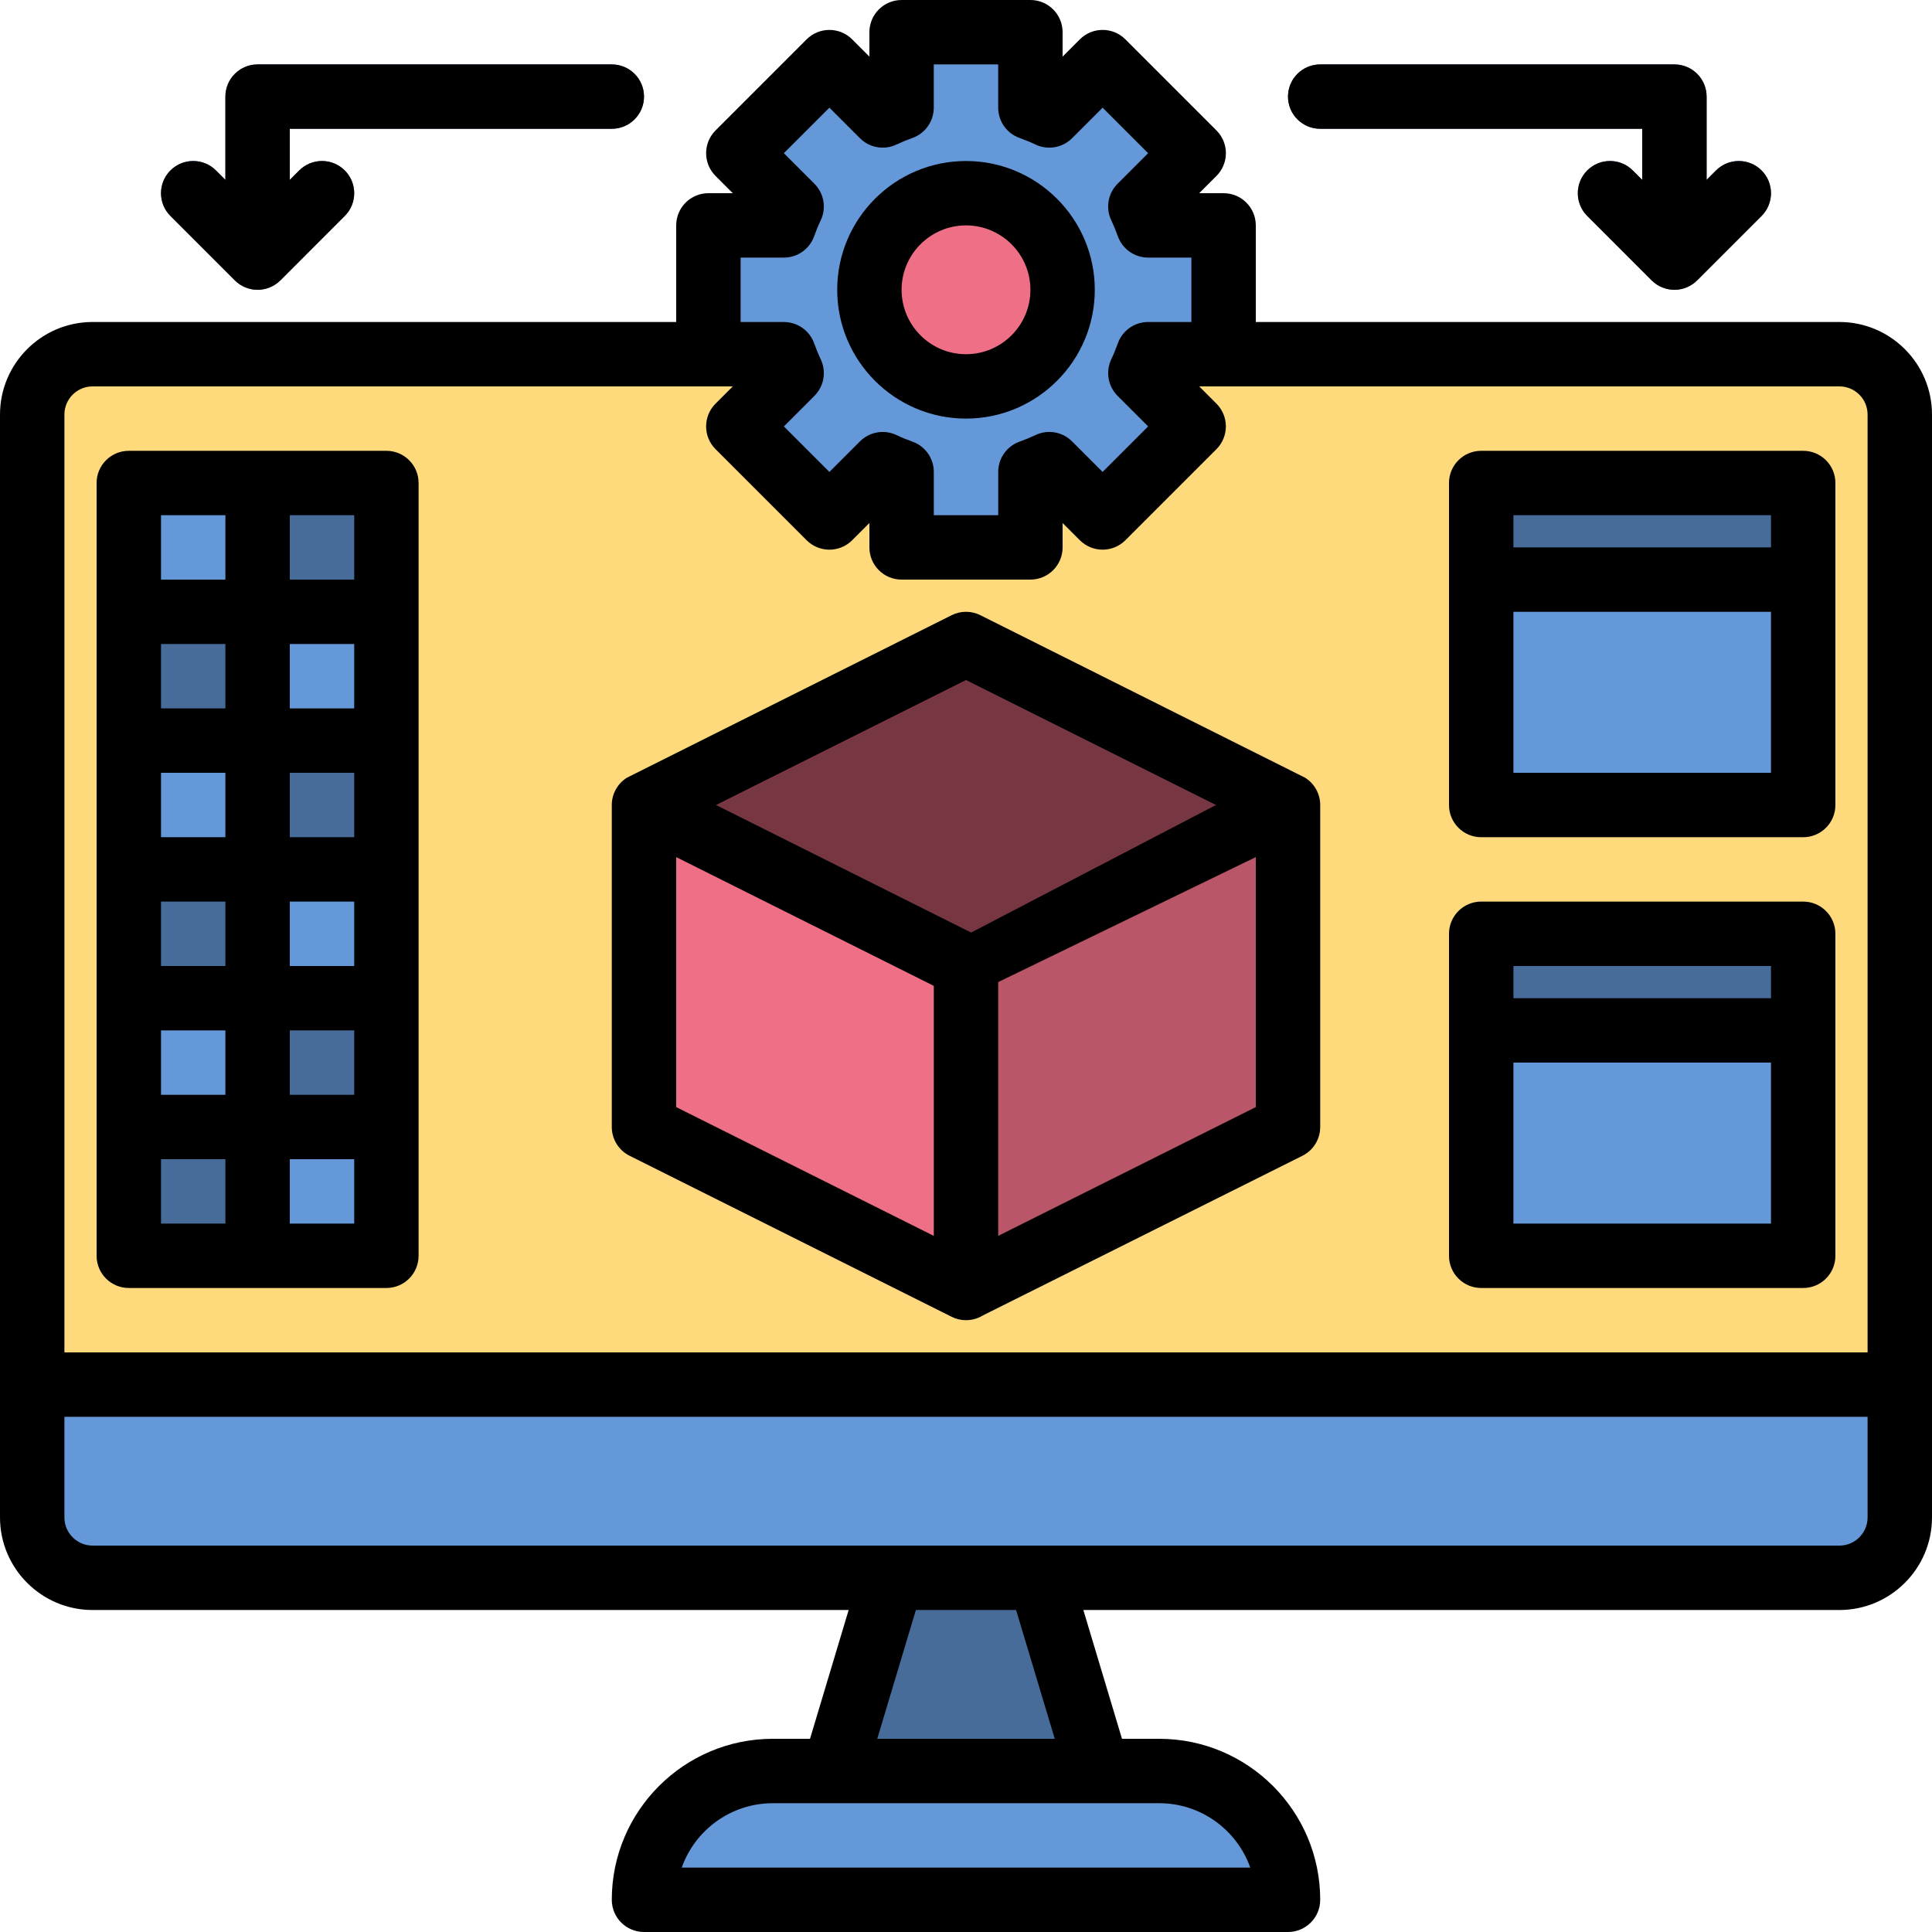 <svg width="65" height="65" viewBox="0 0 65 65" fill="none" xmlns="http://www.w3.org/2000/svg">
<path d="M37.917 62.833H27.083L30.333 52H34.667L37.917 62.833Z" fill="#476C99"/>
<path d="M61.885 53.083H3.115C1.993 53.083 1.083 52.174 1.083 51.052V13.948C1.083 12.826 1.993 11.917 3.115 11.917H61.885C63.007 11.917 63.917 12.826 63.917 13.948V51.052C63.917 52.174 63.007 53.083 61.885 53.083Z" fill="#FFDA7D"/>
<path d="M61.885 53.083H3.115C1.993 53.083 1.083 52.174 1.083 51.052V46.583H63.917V51.052C63.917 52.174 63.007 53.083 61.885 53.083Z" fill="#6498D8"/>
<path d="M43.333 63.917H21.667C21.667 61.523 23.607 59.583 26 59.583H39C41.393 59.583 43.333 61.523 43.333 63.917Z" fill="#6498D8"/>
<path d="M32.5 43.333L21.667 37.917V27.083L32.5 32.5V43.333Z" fill="#EF7086"/>
<path d="M32.5 43.333L43.333 37.917V27.083L32.5 32.5V43.333Z" fill="#B95667"/>
<path d="M43.333 27.083L32.5 32.5L21.667 27.083L32.5 21.667L43.333 27.083Z" fill="#763742"/>
<path d="M8.667 37.917H13V42.25H8.667V37.917Z" fill="#6498D8"/>
<path d="M4.333 37.917H8.667V42.25H4.333V37.917Z" fill="#476C99"/>
<path d="M8.667 16.25H13V20.583H8.667V16.25Z" fill="#476C99"/>
<path d="M4.333 16.25H8.667V20.583H4.333V16.25Z" fill="#6498D8"/>
<path d="M8.667 20.583H13V24.917H8.667V20.583Z" fill="#6498D8"/>
<path d="M4.333 20.583H8.667V24.917H4.333V20.583Z" fill="#476C99"/>
<path d="M8.667 24.917H13V29.25H8.667V24.917Z" fill="#476C99"/>
<path d="M4.333 24.917H8.667V29.25H4.333V24.917Z" fill="#6498D8"/>
<path d="M8.667 29.25H13V33.583H8.667V29.25Z" fill="#6498D8"/>
<path d="M4.333 29.25H8.667V33.583H4.333V29.25Z" fill="#476C99"/>
<path d="M8.667 33.583H13V37.917H8.667V33.583Z" fill="#476C99"/>
<path d="M4.333 33.583H8.667V37.917H4.333V33.583Z" fill="#6498D8"/>
<path d="M49.833 16.25H60.667V27.083H49.833V16.25Z" fill="#6498D8"/>
<path d="M49.833 31.417H60.667V42.25H49.833V31.417Z" fill="#6498D8"/>
<path d="M49.833 31.417H60.667V34.667H49.833V31.417Z" fill="#476C99"/>
<path d="M49.833 16.25H60.667V19.5H49.833V16.25Z" fill="#476C99"/>
<path d="M41.167 11.917V7.583H38.629C38.552 7.366 38.465 7.154 38.366 6.948L40.16 5.154L37.096 2.09L35.302 3.884C35.096 3.785 34.884 3.698 34.667 3.621V1.083H30.333V3.621C30.116 3.698 29.904 3.785 29.698 3.884L27.904 2.09L24.84 5.154L26.634 6.948C26.535 7.154 26.448 7.366 26.371 7.583H23.833V11.916H26.371C26.448 12.134 26.535 12.346 26.634 12.552L24.84 14.346L27.904 17.41L29.698 15.616C29.904 15.714 30.116 15.802 30.333 15.878V18.417H34.666V15.879C34.884 15.802 35.096 15.715 35.302 15.616L37.096 17.41L40.16 14.346L38.366 12.552C38.465 12.346 38.552 12.134 38.628 11.917L41.167 11.917Z" fill="#6498D8"/>
<path d="M32.5 13C34.295 13 35.75 11.545 35.75 9.75C35.75 7.955 34.295 6.5 32.5 6.5C30.705 6.5 29.25 7.955 29.25 9.75C29.25 11.545 30.705 13 32.5 13Z" fill="#EF7086"/>
<path d="M20.583 2.167H8.667C8.068 2.167 7.583 2.652 7.583 3.25V6.051L7.266 5.734C6.843 5.311 6.157 5.311 5.734 5.734C5.311 6.157 5.311 6.843 5.734 7.266L7.901 9.433C8.112 9.644 8.389 9.75 8.667 9.75C8.944 9.75 9.221 9.644 9.433 9.433L11.599 7.266C12.023 6.843 12.023 6.157 11.599 5.734C11.176 5.311 10.491 5.311 10.067 5.734L9.75 6.051V4.333H20.583C21.182 4.333 21.667 3.848 21.667 3.25C21.667 2.652 21.182 2.167 20.583 2.167Z" fill="#476C99"/>
<path d="M59.266 5.734C58.843 5.311 58.157 5.311 57.734 5.734L57.417 6.051V3.25C57.417 2.652 56.932 2.167 56.333 2.167H44.417C43.818 2.167 43.333 2.652 43.333 3.25C43.333 3.848 43.818 4.333 44.417 4.333H55.25V6.051L54.933 5.734C54.51 5.311 53.824 5.311 53.401 5.734C52.978 6.157 52.978 6.843 53.401 7.266L55.567 9.433C55.779 9.644 56.056 9.75 56.333 9.75C56.611 9.75 56.888 9.644 57.099 9.433L59.266 7.266C59.689 6.843 59.689 6.157 59.266 5.734Z" fill="#476C99"/>
<path d="M61.885 10.833H42.25V7.583C42.25 6.985 41.765 6.5 41.167 6.5H40.346L40.926 5.92C41.129 5.717 41.244 5.441 41.244 5.154C41.244 4.866 41.129 4.591 40.926 4.388L37.862 1.324C37.439 0.9 36.753 0.901 36.33 1.324L35.75 1.904V1.083C35.75 0.485 35.265 0 34.667 0H30.333C29.735 0 29.25 0.485 29.25 1.083V1.904L28.67 1.324C28.247 0.901 27.561 0.901 27.138 1.324L24.074 4.388C23.651 4.811 23.651 5.497 24.074 5.92L24.654 6.5H23.833C23.235 6.5 22.75 6.985 22.75 7.583V10.833H3.115C1.397 10.833 0 12.231 0 13.948V51.052C0 52.769 1.397 54.167 3.115 54.167H28.552L27.252 58.5H26C23.013 58.5 20.583 60.93 20.583 63.917C20.583 64.515 21.068 65 21.667 65H43.333C43.932 65 44.417 64.515 44.417 63.917C44.417 60.93 41.987 58.5 39 58.5H37.748L36.448 54.167H61.885C63.603 54.167 65 52.769 65 51.052V13.948C65 12.231 63.603 10.833 61.885 10.833ZM24.917 8.667H26.371C26.831 8.667 27.24 8.377 27.393 7.944C27.458 7.76 27.531 7.582 27.611 7.416C27.809 7.001 27.724 6.507 27.4 6.182L26.372 5.154L27.904 3.622L28.932 4.65C29.257 4.975 29.751 5.059 30.165 4.861C30.332 4.782 30.51 4.708 30.694 4.643C31.127 4.49 31.416 4.081 31.416 3.622V2.167H33.583V3.621C33.583 4.081 33.873 4.49 34.306 4.643C34.49 4.708 34.668 4.781 34.834 4.861C35.249 5.059 35.743 4.975 36.068 4.65L37.096 3.622L38.628 5.154L37.6 6.182C37.275 6.506 37.19 7.001 37.389 7.415C37.468 7.582 37.542 7.76 37.607 7.944C37.76 8.377 38.169 8.666 38.628 8.666H40.083V10.833H38.629C38.169 10.833 37.76 11.122 37.607 11.555C37.542 11.74 37.469 11.918 37.389 12.084C37.191 12.499 37.276 12.993 37.6 13.318L38.628 14.346L37.096 15.878L36.068 14.85C35.744 14.525 35.249 14.44 34.835 14.639C34.668 14.718 34.49 14.792 34.306 14.857C33.873 15.01 33.584 15.419 33.584 15.878V17.333H31.417V15.879C31.417 15.419 31.128 15.01 30.695 14.857C30.51 14.792 30.332 14.719 30.166 14.639C29.751 14.441 29.257 14.525 28.932 14.85L27.904 15.878L26.372 14.346L27.4 13.318C27.725 12.993 27.81 12.499 27.611 12.085C27.532 11.918 27.458 11.74 27.393 11.556C27.24 11.123 26.831 10.834 26.372 10.834H24.968H24.917V8.667ZM39 60.667C40.412 60.667 41.617 61.572 42.064 62.833H22.936C23.383 61.572 24.588 60.667 26 60.667H39ZM29.514 58.5L30.814 54.167H34.185L35.486 58.5H29.514ZM62.833 51.052C62.833 51.575 62.408 52 61.885 52H3.115C2.592 52 2.167 51.575 2.167 51.052V47.667H62.833V51.052ZM62.833 45.5H2.167V13.948C2.167 13.425 2.592 13 3.115 13H23.833H24.654L24.074 13.58C23.651 14.003 23.651 14.689 24.074 15.112L27.138 18.176C27.561 18.599 28.247 18.599 28.67 18.176L29.25 17.596V18.417C29.25 19.015 29.735 19.5 30.333 19.5H34.666C35.265 19.5 35.75 19.015 35.75 18.417V17.596L36.33 18.176C36.753 18.599 37.439 18.599 37.862 18.176L40.926 15.112C41.129 14.909 41.243 14.633 41.243 14.346C41.243 14.059 41.129 13.783 40.926 13.58L40.346 13H41.167H61.885C62.408 13 62.833 13.425 62.833 13.948V45.5Z" fill="black"/>
<path d="M21.182 38.885L32.016 44.302C32.168 44.379 32.334 44.416 32.5 44.416C32.698 44.416 32.896 44.362 33.07 44.255L43.818 38.885C44.185 38.702 44.417 38.327 44.417 37.916V27.083C44.417 26.708 44.222 26.359 43.903 26.162L32.984 20.698C32.679 20.545 32.321 20.545 32.016 20.698L21.097 26.162C20.778 26.359 20.583 26.708 20.583 27.083V37.916C20.583 38.327 20.815 38.702 21.182 38.885ZM42.25 37.247L33.583 41.58V33.041L42.25 28.836V37.247ZM32.5 22.878L40.911 27.083L32.672 31.375L24.089 27.083L32.5 22.878ZM22.75 28.836L31.417 33.169V41.58L22.75 37.247V28.836Z" fill="black"/>
<path d="M13 15.167H4.333C3.735 15.167 3.25 15.652 3.25 16.25V42.25C3.25 42.848 3.735 43.333 4.333 43.333H13C13.598 43.333 14.083 42.848 14.083 42.25V16.25C14.083 15.652 13.598 15.167 13 15.167ZM7.583 41.167H5.417V39H7.583V41.167ZM7.583 36.833H5.417V34.667H7.583V36.833ZM7.583 32.5H5.417V30.333H7.583V32.5ZM7.583 28.167H5.417V26H7.583V28.167ZM7.583 23.833H5.417V21.667H7.583V23.833ZM7.583 19.5H5.417V17.333H7.583V19.5ZM11.917 41.167H9.75V39H11.917V41.167ZM11.917 36.833H9.75V34.667H11.917V36.833ZM11.917 32.5H9.75V30.333H11.917V32.5ZM11.917 28.167H9.75V26H11.917V28.167ZM11.917 23.833H9.75V21.667H11.917V23.833ZM11.917 19.5H9.75V17.333H11.917V19.5Z" fill="black"/>
<path d="M49.833 28.167H60.667C61.265 28.167 61.75 27.682 61.75 27.083V16.25C61.75 15.652 61.265 15.167 60.667 15.167H49.833C49.235 15.167 48.75 15.652 48.75 16.25V27.083C48.75 27.682 49.235 28.167 49.833 28.167ZM50.917 26V20.583H59.583V26H50.917ZM59.583 17.333V18.417H50.917V17.333H59.583Z" fill="black"/>
<path d="M49.833 43.333H60.667C61.265 43.333 61.75 42.848 61.75 42.25V31.417C61.75 30.818 61.265 30.333 60.667 30.333H49.833C49.235 30.333 48.75 30.818 48.75 31.417V42.25C48.75 42.848 49.235 43.333 49.833 43.333ZM50.917 41.167V35.75H59.583V41.167H50.917ZM59.583 32.5V33.583H50.917V32.5H59.583Z" fill="black"/>
<path d="M32.5 14.083C34.889 14.083 36.833 12.139 36.833 9.75C36.833 7.361 34.889 5.417 32.5 5.417C30.111 5.417 28.167 7.361 28.167 9.75C28.167 12.139 30.111 14.083 32.5 14.083ZM32.5 7.583C33.695 7.583 34.667 8.555 34.667 9.75C34.667 10.945 33.695 11.917 32.5 11.917C31.305 11.917 30.333 10.945 30.333 9.75C30.333 8.555 31.305 7.583 32.5 7.583Z" fill="black"/>
<path d="M7.901 9.433C8.112 9.644 8.389 9.75 8.667 9.75C8.944 9.75 9.221 9.644 9.433 9.433L11.599 7.266C12.023 6.843 12.023 6.157 11.599 5.734C11.176 5.311 10.491 5.311 10.067 5.734L9.75 6.051V4.333H20.583C21.182 4.333 21.667 3.848 21.667 3.25C21.667 2.652 21.182 2.167 20.583 2.167H8.667C8.068 2.167 7.583 2.652 7.583 3.25V6.051L7.266 5.734C6.843 5.311 6.157 5.311 5.734 5.734C5.311 6.157 5.311 6.843 5.734 7.266L7.901 9.433Z" fill="black"/>
<path d="M44.417 4.333H55.25V6.051L54.933 5.734C54.51 5.311 53.824 5.311 53.401 5.734C52.978 6.157 52.978 6.843 53.401 7.266L55.567 9.433C55.779 9.644 56.056 9.75 56.333 9.75C56.611 9.75 56.888 9.644 57.099 9.433L59.266 7.266C59.689 6.843 59.689 6.157 59.266 5.734C58.843 5.311 58.157 5.311 57.734 5.734L57.417 6.051V3.25C57.417 2.652 56.932 2.167 56.333 2.167H44.417C43.818 2.167 43.333 2.652 43.333 3.25C43.333 3.848 43.818 4.333 44.417 4.333Z" fill="black"/>
</svg>
